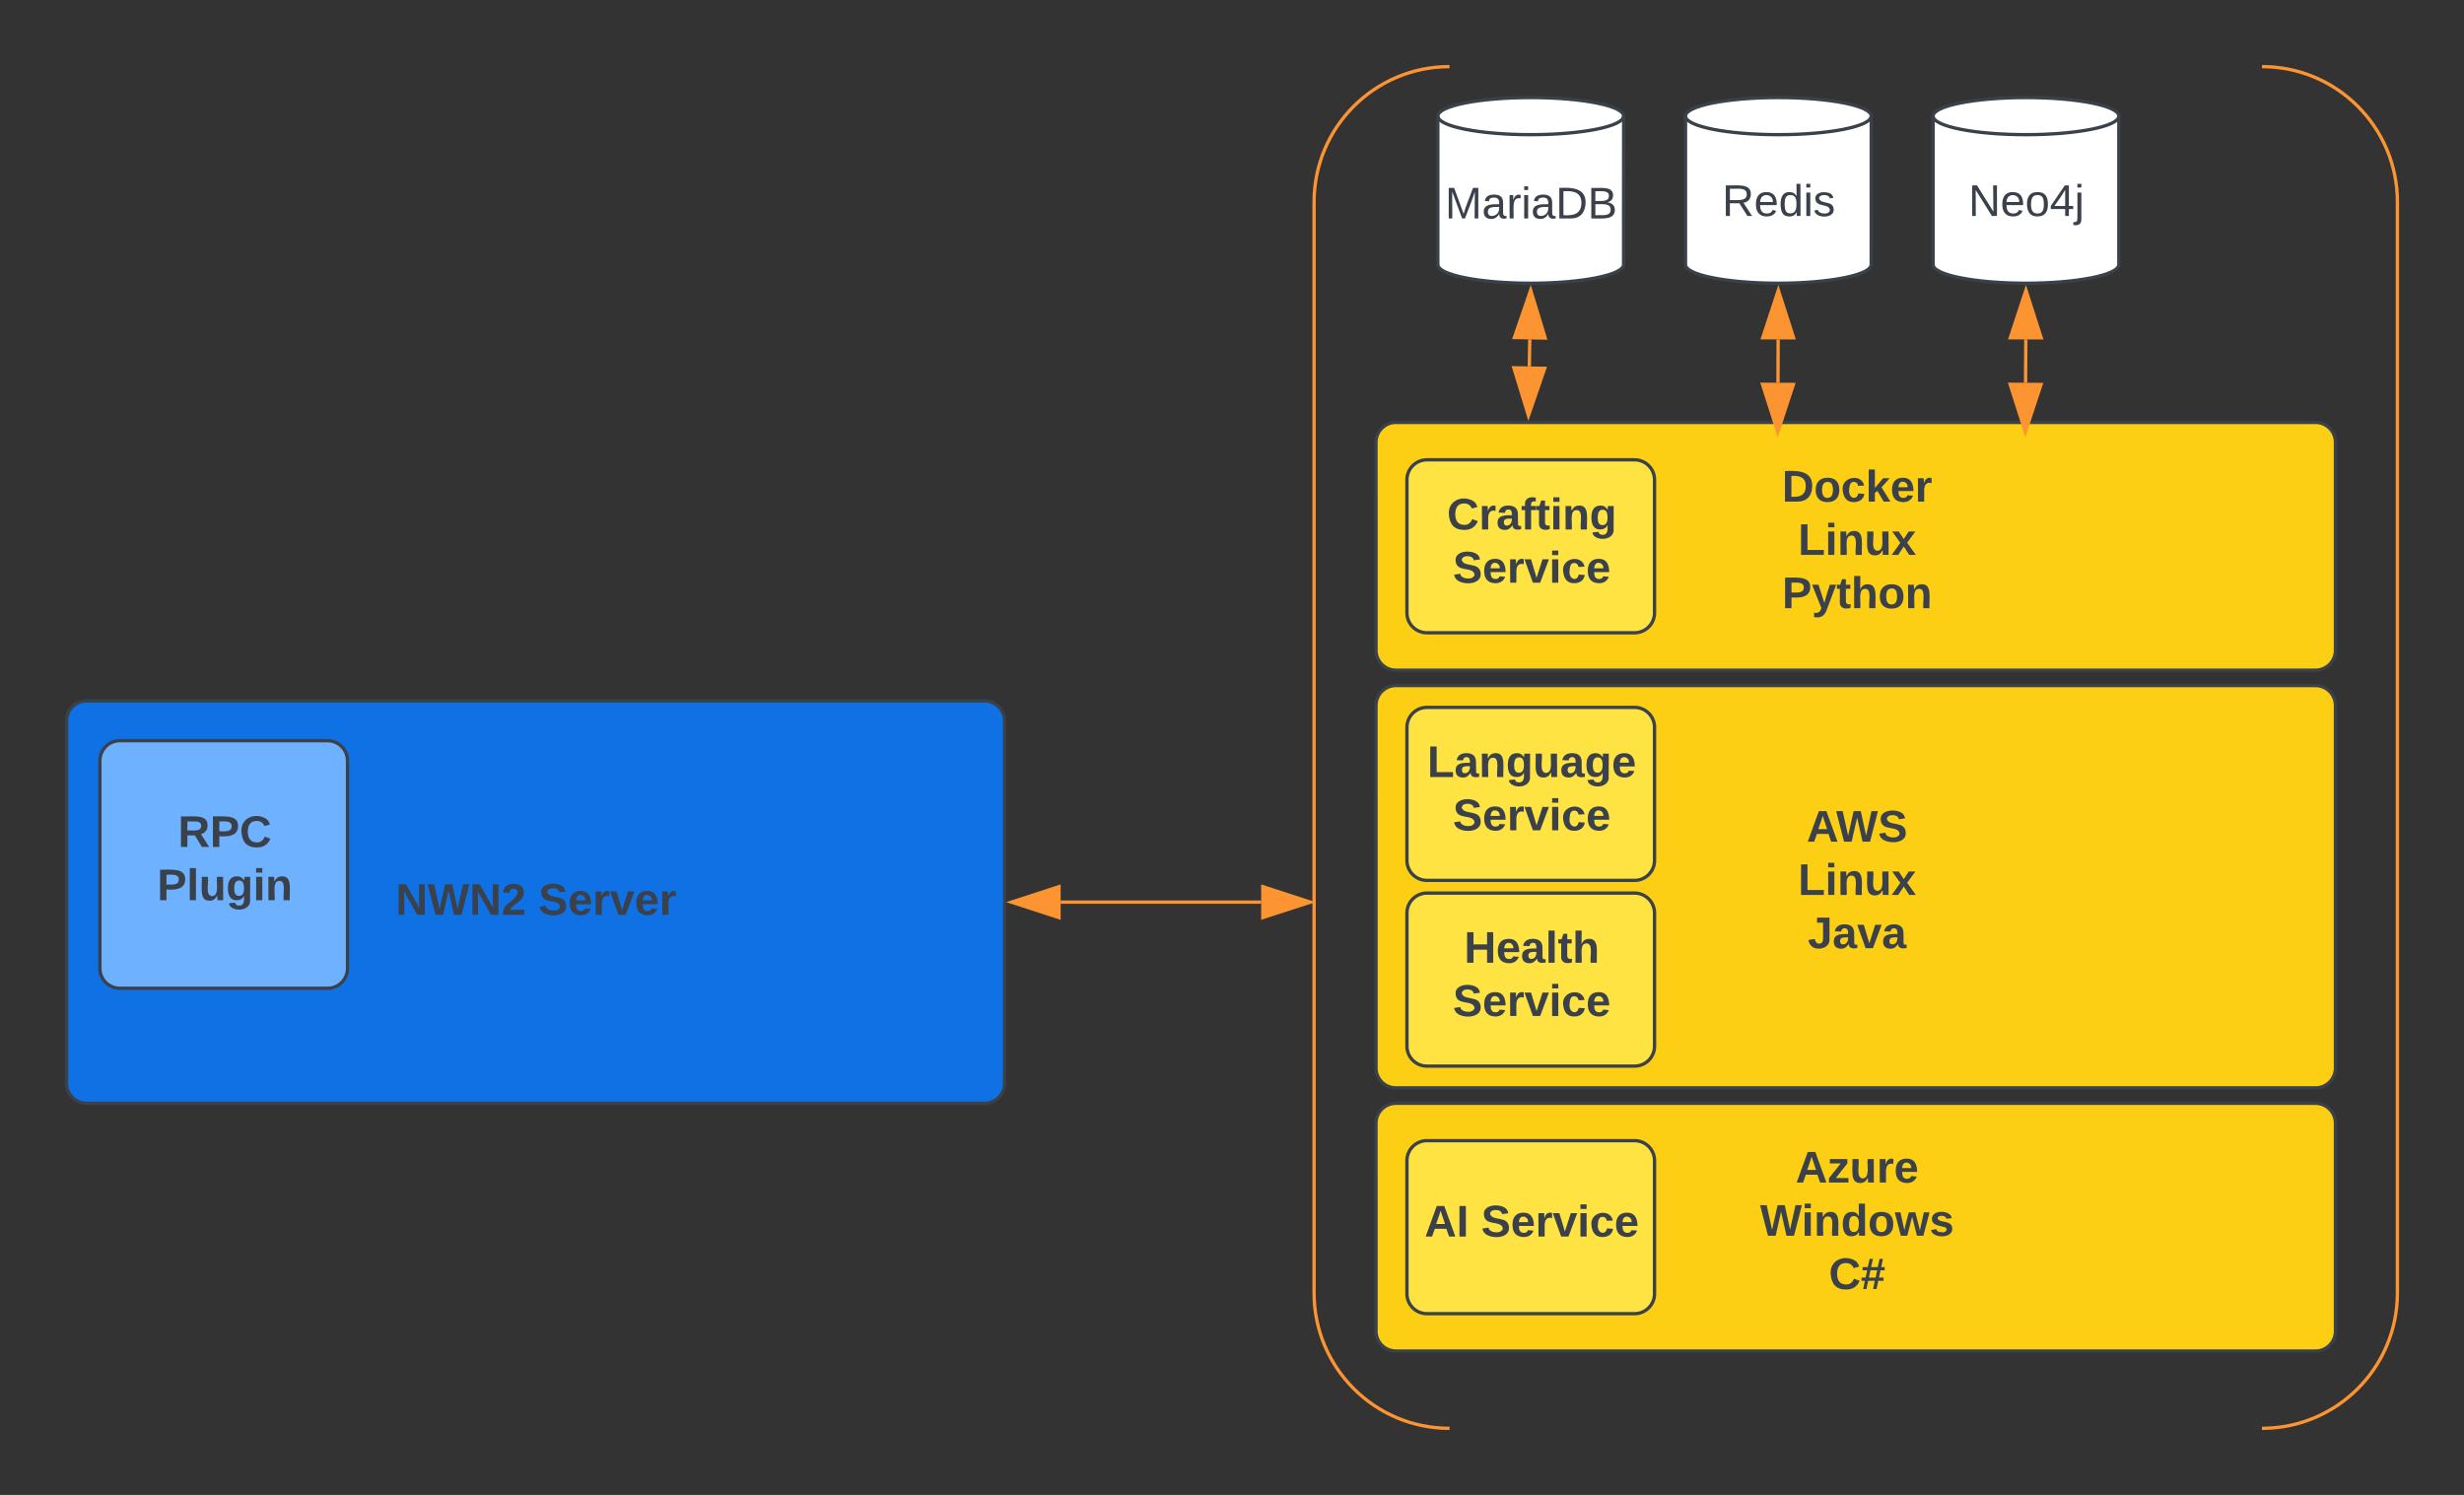 <svg xmlns="http://www.w3.org/2000/svg" xmlns:xlink="http://www.w3.org/1999/xlink" xmlns:lucid="lucid" width="740" height="449.01"><rect width="100%" height="100%" fill="#333333" stroke="none"/><g transform="translate(-100 -16.79)" lucid:page-tab-id="0_0"><path d="M120 233.32a6 6 0 0 1 6-6h269.7a6 6 0 0 1 6 6v108.85a6 6 0 0 1-6 6H126a6 6 0 0 1-6-6z" stroke="#3a414a" fill="#1071e5"/><use xlink:href="#a" transform="matrix(1,0,0,1,125,232.324) translate(93.833 59.229)"/><use xlink:href="#b" transform="matrix(1,0,0,1,125,232.324) translate(136.685 59.229)"/><path d="M130 245.26a6 6 0 0 1 6-6h62.37a6 6 0 0 1 6 6v62.37a6 6 0 0 1-6 6H136a6 6 0 0 1-6-6z" stroke="#3a414a" fill="#6db1ff"/><use xlink:href="#c" transform="matrix(1,0,0,1,135,244.262) translate(18.463 26.917)"/><use xlink:href="#d" transform="matrix(1,0,0,1,135,244.262) translate(12.185 42.917)"/><path d="M587.6 96.28c0 3.08-12.48 5.58-27.88 5.58-15.4 0-27.9-2.5-27.9-5.58V51.66c0-3.08 12.5-5.57 27.9-5.57 15.4 0 27.9 2.48 27.9 5.56z" stroke="#3a414a" fill="#fff"/><path d="M587.6 51.66c0 3.08-12.48 5.58-27.88 5.58-15.4 0-27.9-2.5-27.9-5.58" stroke="#3a414a" fill="none"/><use xlink:href="#e" transform="matrix(1,0,0,1,536.831,62.241) translate(-2.852 20.167)"/><path d="M559.43 118.74l-.14 8.1" stroke="#fc9432" stroke-linejoin="round" fill="none"/><path d="M559.7 103.98l4.37 14.34-9.26-.16zM559.03 141.6l-4.38-14.34 9.27.16z" stroke="#fc9432" fill="#fc9432"/><path d="M513.24 149.66a6 6 0 0 1 6-6H795.4a6 6 0 0 1 6 6v62.43a6 6 0 0 1-6 6H519.25a6 6 0 0 1-6-6z" stroke="#3a414a" fill="#fcce14"/><use xlink:href="#f" transform="matrix(1,0,0,1,518.239,148.662) translate(116.944 18.792)"/><use xlink:href="#g" transform="matrix(1,0,0,1,518.239,148.662) translate(121.778 34.792)"/><use xlink:href="#h" transform="matrix(1,0,0,1,518.239,148.662) translate(116.981 50.792)"/><path d="M522.54 160.9a6 6 0 0 1 6-6h62.36a6 6 0 0 1 6 6v39.95a6 6 0 0 1-6 6h-62.36a6 6 0 0 1-6-6z" stroke="#3a414a" fill="#ffe342"/><use xlink:href="#i" transform="matrix(1,0,0,1,527.535,159.896) translate(7.037 15.917)"/><use xlink:href="#j" transform="matrix(1,0,0,1,527.535,159.896) translate(8.796 31.917)"/><path d="M535.32 36.8c-22.46 0-40.67 18.2-40.67 40.66v327.68c0 22.46 18.2 40.66 40.67 40.66m244 0c22.47 0 40.68-18.2 40.68-40.66V77.46C820 55 801.8 36.8 779.33 36.8" stroke="#fc9432" fill="none"/><path d="M513.24 228.7a6 6 0 0 1 6-6H795.4a6 6 0 0 1 6 6v108.85a6 6 0 0 1-6 6H519.25a6 6 0 0 1-6-6z" stroke="#3a414a" fill="#fcce14"/><use xlink:href="#k" transform="matrix(1,0,0,1,518.239,227.706) translate(124.352 41.885)"/><use xlink:href="#g" transform="matrix(1,0,0,1,518.239,227.706) translate(121.778 57.885)"/><use xlink:href="#l" transform="matrix(1,0,0,1,518.239,227.706) translate(124.685 73.885)"/><path d="M522.54 235.26a6 6 0 0 1 6-6h62.36a6 6 0 0 1 6 6v39.96a6 6 0 0 1-6 6h-62.36a6 6 0 0 1-6-6z" stroke="#3a414a" fill="#ffe342"/><use xlink:href="#m" transform="matrix(1,0,0,1,527.535,234.262) translate(1.111 15.917)"/><use xlink:href="#j" transform="matrix(1,0,0,1,527.535,234.262) translate(8.796 31.917)"/><path d="M522.54 291.04a6 6 0 0 1 6-6h62.36a6 6 0 0 1 6 6V331a6 6 0 0 1-6 6h-62.36a6 6 0 0 1-6-6z" stroke="#3a414a" fill="#ffe342"/><use xlink:href="#n" transform="matrix(1,0,0,1,527.535,290.037) translate(12.185 15.917)"/><use xlink:href="#j" transform="matrix(1,0,0,1,527.535,290.037) translate(8.796 31.917)"/><path d="M513.24 354.17a6 6 0 0 1 6-6H795.4a6 6 0 0 1 6 6v62.42a6 6 0 0 1-6 6H519.25a6 6 0 0 1-6-6z" stroke="#3a414a" fill="#fcce14"/><use xlink:href="#o" transform="matrix(1,0,0,1,518.239,353.169) translate(121.019 18.792)"/><use xlink:href="#p" transform="matrix(1,0,0,1,518.239,353.169) translate(110.37 34.792)"/><use xlink:href="#q" transform="matrix(1,0,0,1,518.239,353.169) translate(131 50.792)"/><path d="M522.54 365.4a6 6 0 0 1 6-6h62.36a6 6 0 0 1 6 6v39.96a6 6 0 0 1-6 6h-62.36a6 6 0 0 1-6-6z" stroke="#3a414a" fill="#ffe342"/><use xlink:href="#r" transform="matrix(1,0,0,1,527.535,364.403) translate(0.296 23.792)"/><use xlink:href="#j" transform="matrix(1,0,0,1,527.535,364.403) translate(17.296 23.792)"/><path d="M418.54 287.75h60.22" stroke="#fc9432" fill="none"/><path d="M403.77 287.75l14.27-4.64v9.28zM493.53 287.75l-14.27 4.63v-9.27z" stroke="#fc9432" fill="#fc9432"/><path d="M661.97 96.28c0 3.08-12.48 5.58-27.9 5.58-15.4 0-27.87-2.5-27.87-5.58V51.66c0-3.08 12.48-5.57 27.88-5.57 15.4 0 27.9 2.48 27.9 5.56z" stroke="#3a414a" fill="#fff"/><path d="M661.97 51.66c0 3.08-12.48 5.58-27.9 5.58-15.4 0-27.87-2.5-27.87-5.58" stroke="#3a414a" fill="none"/><g><use xlink:href="#s" transform="matrix(1,0,0,1,611.197,62.241) translate(6 19.417)"/></g><path d="M634.02 118.75l-.05 13" stroke="#fc9432" stroke-linejoin="round" fill="none"/><path d="M634.08 103.98l4.58 14.28-9.27-.03zM633.9 146.52l-4.57-14.3 9.27.05z" stroke="#fc9432" fill="#fc9432"/><path d="M736.34 96.28c0 3.08-12.5 5.58-27.9 5.58-15.4 0-27.88-2.5-27.88-5.58V51.66c0-3.08 12.5-5.57 27.9-5.57 15.4 0 27.88 2.48 27.88 5.56z" stroke="#3a414a" fill="#fff"/><path d="M736.34 51.66c0 3.08-12.5 5.58-27.9 5.58-15.4 0-27.88-2.5-27.88-5.58" stroke="#3a414a" fill="none"/><g><use xlink:href="#t" transform="matrix(1,0,0,1,685.563,62.241) translate(5.63 19.417)"/></g><path d="M708.4 118.75l-.07 13" stroke="#fc9432" stroke-linejoin="round" fill="none"/><path d="M708.44 103.98l4.58 14.28-9.27-.03zM708.27 146.52l-4.57-14.3 9.27.05z" stroke="#fc9432" fill="#fc9432"/><defs><path fill="#3a414a" d="M175 0L67-191c6 58 2 128 3 191H24v-248h59L193-55c-6-58-2-129-3-193h46V0h-61" id="u"/><path fill="#3a414a" d="M275 0h-61l-44-196L126 0H64L0-248h53L97-49l45-199h58l43 199 44-199h52" id="v"/><path fill="#3a414a" d="M182-182c0 78-84 86-111 141h115V0H12c-6-101 99-100 120-180 1-22-12-31-33-32-23 0-32 14-35 34l-49-3c5-45 32-70 84-70 51 0 83 22 83 69" id="w"/><g id="a"><use transform="matrix(0.037,0,0,0.037,0,0)" xlink:href="#u"/><use transform="matrix(0.037,0,0,0.037,9.593,0)" xlink:href="#v"/><use transform="matrix(0.037,0,0,0.037,22.148,0)" xlink:href="#u"/><use transform="matrix(0.037,0,0,0.037,31.741,0)" xlink:href="#w"/></g><path fill="#3a414a" d="M169-182c-1-43-94-46-97-3 18 66 151 10 154 114 3 95-165 93-204 36-6-8-10-19-12-30l50-8c3 46 112 56 116 5-17-69-150-10-154-114-4-87 153-88 188-35 5 8 8 18 10 28" id="x"/><path fill="#3a414a" d="M185-48c-13 30-37 53-82 52C43 2 14-33 14-96s30-98 90-98c62 0 83 45 84 108H66c0 31 8 55 39 56 18 0 30-7 34-22zm-45-69c5-46-57-63-70-21-2 6-4 13-4 21h74" id="y"/><path fill="#3a414a" d="M135-150c-39-12-60 13-60 57V0H25l-1-190h47c2 13-1 29 3 40 6-28 27-53 61-41v41" id="z"/><path fill="#3a414a" d="M128 0H69L1-190h53L99-40l48-150h52" id="A"/><g id="b"><use transform="matrix(0.037,0,0,0.037,0,0)" xlink:href="#x"/><use transform="matrix(0.037,0,0,0.037,8.889,0)" xlink:href="#y"/><use transform="matrix(0.037,0,0,0.037,16.296,0)" xlink:href="#z"/><use transform="matrix(0.037,0,0,0.037,21.481,0)" xlink:href="#A"/><use transform="matrix(0.037,0,0,0.037,28.889,0)" xlink:href="#y"/><use transform="matrix(0.037,0,0,0.037,36.296,0)" xlink:href="#z"/></g><path fill="#3a414a" d="M240-174c0 40-23 61-54 70L253 0h-59l-57-94H76V0H24v-248c93 4 217-23 216 74zM76-134c48-2 112 12 112-38 0-48-66-32-112-35v73" id="B"/><path fill="#3a414a" d="M24-248c93 1 206-16 204 79-1 75-69 88-152 82V0H24v-248zm52 121c47 0 100 7 100-41 0-47-54-39-100-39v80" id="C"/><path fill="#3a414a" d="M67-125c0 53 21 87 73 88 37 1 54-22 65-47l45 17C233-25 199 4 140 4 58 4 20-42 15-125 8-235 124-281 211-232c18 10 29 29 36 50l-46 12c-8-25-30-41-62-41-52 0-71 34-72 86" id="D"/><g id="c"><use transform="matrix(0.037,0,0,0.037,0,0)" xlink:href="#B"/><use transform="matrix(0.037,0,0,0.037,9.593,0)" xlink:href="#C"/><use transform="matrix(0.037,0,0,0.037,18.481,0)" xlink:href="#D"/></g><path fill="#3a414a" d="M25 0v-261h50V0H25" id="E"/><path fill="#3a414a" d="M85 4C-2 5 27-109 22-190h50c7 57-23 150 33 157 60-5 35-97 40-157h50l1 190h-47c-2-12 1-28-3-38-12 25-28 42-61 42" id="F"/><path fill="#3a414a" d="M195-6C206 82 75 100 31 46c-4-6-6-13-8-21l49-6c3 16 16 24 34 25 40 0 42-37 40-79-11 22-30 35-61 35-53 0-70-43-70-97 0-56 18-96 73-97 30 0 46 14 59 34l2-30h47zm-90-29c32 0 41-27 41-63 0-35-9-62-40-62-32 0-39 29-40 63 0 36 9 62 39 62" id="G"/><path fill="#3a414a" d="M25-224v-37h50v37H25zM25 0v-190h50V0H25" id="H"/><path fill="#3a414a" d="M135-194c87-1 58 113 63 194h-50c-7-57 23-157-34-157-59 0-34 97-39 157H25l-1-190h47c2 12-1 28 3 38 12-26 28-41 61-42" id="I"/><g id="d"><use transform="matrix(0.037,0,0,0.037,0,0)" xlink:href="#C"/><use transform="matrix(0.037,0,0,0.037,8.889,0)" xlink:href="#E"/><use transform="matrix(0.037,0,0,0.037,12.593,0)" xlink:href="#F"/><use transform="matrix(0.037,0,0,0.037,20.704,0)" xlink:href="#G"/><use transform="matrix(0.037,0,0,0.037,28.815,0)" xlink:href="#H"/><use transform="matrix(0.037,0,0,0.037,32.519,0)" xlink:href="#I"/></g><path fill="#3a414a" d="M240 0l2-218c-23 76-54 145-80 218h-23L58-218 59 0H30v-248h44l77 211c21-75 51-140 76-211h43V0h-30" id="J"/><path fill="#3a414a" d="M141-36C126-15 110 5 73 4 37 3 15-17 15-53c-1-64 63-63 125-63 3-35-9-54-41-54-24 1-41 7-42 31l-33-3c5-37 33-52 76-52 45 0 72 20 72 64v82c-1 20 7 32 28 27v20c-31 9-61-2-59-35zM48-53c0 20 12 33 32 33 41-3 63-29 60-74-43 2-92-5-92 41" id="K"/><path fill="#3a414a" d="M114-163C36-179 61-72 57 0H25l-1-190h30c1 12-1 29 2 39 6-27 23-49 58-41v29" id="L"/><path fill="#3a414a" d="M24-231v-30h32v30H24zM24 0v-190h32V0H24" id="M"/><path fill="#3a414a" d="M30-248c118-7 216 8 213 122C240-48 200 0 122 0H30v-248zM63-27c89 8 146-16 146-99s-60-101-146-95v194" id="N"/><path fill="#3a414a" d="M160-131c35 5 61 23 61 61C221 17 115-2 30 0v-248c76 3 177-17 177 60 0 33-19 50-47 57zm-97-11c50-1 110 9 110-42 0-47-63-36-110-37v79zm0 115c55-2 124 14 124-45 0-56-70-42-124-44v89" id="O"/><g id="e"><use transform="matrix(0.037,0,0,0.037,0,0)" xlink:href="#J"/><use transform="matrix(0.037,0,0,0.037,11.074,0)" xlink:href="#K"/><use transform="matrix(0.037,0,0,0.037,18.481,0)" xlink:href="#L"/><use transform="matrix(0.037,0,0,0.037,22.889,0)" xlink:href="#M"/><use transform="matrix(0.037,0,0,0.037,25.815,0)" xlink:href="#K"/><use transform="matrix(0.037,0,0,0.037,33.222,0)" xlink:href="#N"/><use transform="matrix(0.037,0,0,0.037,42.815,0)" xlink:href="#O"/></g><path fill="#3a414a" d="M24-248c120-7 223 5 221 122C244-46 201 0 124 0H24v-248zM76-40c74 7 117-18 117-86 0-67-45-88-117-82v168" id="P"/><path fill="#3a414a" d="M110-194c64 0 96 36 96 99 0 64-35 99-97 99-61 0-95-36-95-99 0-62 34-99 96-99zm-1 164c35 0 45-28 45-65 0-40-10-65-43-65-34 0-45 26-45 65 0 36 10 65 43 65" id="Q"/><path fill="#3a414a" d="M190-63c-7 42-38 67-86 67-59 0-84-38-90-98-12-110 154-137 174-36l-49 2c-2-19-15-32-35-32-30 0-35 28-38 64-6 74 65 87 74 30" id="R"/><path fill="#3a414a" d="M147 0L96-86 75-71V0H25v-261h50v150l67-79h53l-66 74L201 0h-54" id="S"/><g id="f"><use transform="matrix(0.037,0,0,0.037,0,0)" xlink:href="#P"/><use transform="matrix(0.037,0,0,0.037,9.593,0)" xlink:href="#Q"/><use transform="matrix(0.037,0,0,0.037,17.704,0)" xlink:href="#R"/><use transform="matrix(0.037,0,0,0.037,25.111,0)" xlink:href="#S"/><use transform="matrix(0.037,0,0,0.037,32.519,0)" xlink:href="#y"/><use transform="matrix(0.037,0,0,0.037,39.926,0)" xlink:href="#z"/></g><path fill="#3a414a" d="M24 0v-248h52v208h133V0H24" id="T"/><path fill="#3a414a" d="M144 0l-44-69L55 0H2l70-98-66-92h53l41 62 40-62h54l-67 91 71 99h-54" id="U"/><g id="g"><use transform="matrix(0.037,0,0,0.037,0,0)" xlink:href="#T"/><use transform="matrix(0.037,0,0,0.037,8.111,0)" xlink:href="#H"/><use transform="matrix(0.037,0,0,0.037,11.815,0)" xlink:href="#I"/><use transform="matrix(0.037,0,0,0.037,19.926,0)" xlink:href="#F"/><use transform="matrix(0.037,0,0,0.037,28.037,0)" xlink:href="#U"/></g><path fill="#3a414a" d="M123 10C108 53 80 86 19 72V37c35 8 53-11 59-39L3-190h52l48 148c12-52 28-100 44-148h51" id="V"/><path fill="#3a414a" d="M115-3C79 11 28 4 28-45v-112H4v-33h27l15-45h31v45h36v33H77v99c-1 23 16 31 38 25v30" id="W"/><path fill="#3a414a" d="M114-157C55-157 80-60 75 0H25v-261h50l-1 109c12-26 28-41 61-42 86-1 58 113 63 194h-50c-7-57 23-157-34-157" id="X"/><g id="h"><use transform="matrix(0.037,0,0,0.037,0,0)" xlink:href="#C"/><use transform="matrix(0.037,0,0,0.037,8.889,0)" xlink:href="#V"/><use transform="matrix(0.037,0,0,0.037,16.296,0)" xlink:href="#W"/><use transform="matrix(0.037,0,0,0.037,20.704,0)" xlink:href="#X"/><use transform="matrix(0.037,0,0,0.037,28.815,0)" xlink:href="#Q"/><use transform="matrix(0.037,0,0,0.037,36.926,0)" xlink:href="#I"/></g><path fill="#3a414a" d="M133-34C117-15 103 5 69 4 32 3 11-16 11-54c-1-60 55-63 116-61 1-26-3-47-28-47-18 1-26 9-28 27l-52-2c7-38 36-58 82-57s74 22 75 68l1 82c-1 14 12 18 25 15v27c-30 8-71 5-69-32zm-48 3c29 0 43-24 42-57-32 0-66-3-65 30 0 17 8 27 23 27" id="Y"/><path fill="#3a414a" d="M121-226c-27-7-43 5-38 36h38v33H83V0H34v-157H6v-33h28c-9-59 32-81 87-68v32" id="Z"/><g id="i"><use transform="matrix(0.037,0,0,0.037,0,0)" xlink:href="#D"/><use transform="matrix(0.037,0,0,0.037,9.593,0)" xlink:href="#z"/><use transform="matrix(0.037,0,0,0.037,14.778,0)" xlink:href="#Y"/><use transform="matrix(0.037,0,0,0.037,22.185,0)" xlink:href="#Z"/><use transform="matrix(0.037,0,0,0.037,26.593,0)" xlink:href="#W"/><use transform="matrix(0.037,0,0,0.037,31,0)" xlink:href="#H"/><use transform="matrix(0.037,0,0,0.037,34.704,0)" xlink:href="#I"/><use transform="matrix(0.037,0,0,0.037,42.815,0)" xlink:href="#G"/></g><g id="j"><use transform="matrix(0.037,0,0,0.037,0,0)" xlink:href="#x"/><use transform="matrix(0.037,0,0,0.037,8.889,0)" xlink:href="#y"/><use transform="matrix(0.037,0,0,0.037,16.296,0)" xlink:href="#z"/><use transform="matrix(0.037,0,0,0.037,21.481,0)" xlink:href="#A"/><use transform="matrix(0.037,0,0,0.037,28.889,0)" xlink:href="#H"/><use transform="matrix(0.037,0,0,0.037,32.593,0)" xlink:href="#R"/><use transform="matrix(0.037,0,0,0.037,40,0)" xlink:href="#y"/></g><path fill="#3a414a" d="M199 0l-22-63H83L61 0H9l90-248h61L250 0h-51zm-33-102l-36-108c-10 38-24 72-36 108h72" id="aa"/><g id="k"><use transform="matrix(0.037,0,0,0.037,0,0)" xlink:href="#aa"/><use transform="matrix(0.037,0,0,0.037,8.852,0)" xlink:href="#v"/><use transform="matrix(0.037,0,0,0.037,21.407,0)" xlink:href="#x"/></g><path fill="#3a414a" d="M176-78C186 10 51 31 16-35c-5-9-9-19-11-32l52-8c4 21 12 37 35 38 23 0 32-16 32-40v-130H75v-41h101v170" id="ab"/><g id="l"><use transform="matrix(0.037,0,0,0.037,0,0)" xlink:href="#ab"/><use transform="matrix(0.037,0,0,0.037,7.407,0)" xlink:href="#Y"/><use transform="matrix(0.037,0,0,0.037,14.815,0)" xlink:href="#A"/><use transform="matrix(0.037,0,0,0.037,22.222,0)" xlink:href="#Y"/></g><g id="m"><use transform="matrix(0.037,0,0,0.037,0,0)" xlink:href="#T"/><use transform="matrix(0.037,0,0,0.037,8.111,0)" xlink:href="#Y"/><use transform="matrix(0.037,0,0,0.037,15.519,0)" xlink:href="#I"/><use transform="matrix(0.037,0,0,0.037,23.63,0)" xlink:href="#G"/><use transform="matrix(0.037,0,0,0.037,31.741,0)" xlink:href="#F"/><use transform="matrix(0.037,0,0,0.037,39.852,0)" xlink:href="#Y"/><use transform="matrix(0.037,0,0,0.037,47.259,0)" xlink:href="#G"/><use transform="matrix(0.037,0,0,0.037,55.37,0)" xlink:href="#y"/></g><path fill="#3a414a" d="M186 0v-106H76V0H24v-248h52v99h110v-99h50V0h-50" id="ac"/><g id="n"><use transform="matrix(0.037,0,0,0.037,0,0)" xlink:href="#ac"/><use transform="matrix(0.037,0,0,0.037,9.593,0)" xlink:href="#y"/><use transform="matrix(0.037,0,0,0.037,17,0)" xlink:href="#Y"/><use transform="matrix(0.037,0,0,0.037,24.407,0)" xlink:href="#E"/><use transform="matrix(0.037,0,0,0.037,28.111,0)" xlink:href="#W"/><use transform="matrix(0.037,0,0,0.037,32.519,0)" xlink:href="#X"/></g><path fill="#3a414a" d="M12 0v-35l95-120H19v-35h142v35L67-36h103V0H12" id="ad"/><g id="o"><use transform="matrix(0.037,0,0,0.037,0,0)" xlink:href="#aa"/><use transform="matrix(0.037,0,0,0.037,9.593,0)" xlink:href="#ad"/><use transform="matrix(0.037,0,0,0.037,16.259,0)" xlink:href="#F"/><use transform="matrix(0.037,0,0,0.037,24.37,0)" xlink:href="#z"/><use transform="matrix(0.037,0,0,0.037,29.556,0)" xlink:href="#y"/></g><path fill="#3a414a" d="M88-194c31-1 46 15 58 34l-1-101h50l1 261h-48c-2-10 0-23-3-31C134-8 116 4 84 4 32 4 16-41 15-95c0-56 19-97 73-99zm17 164c33 0 40-30 41-66 1-37-9-64-41-64s-38 30-39 65c0 43 13 65 39 65" id="ae"/><path fill="#3a414a" d="M231 0h-52l-39-155L100 0H48L-1-190h46L77-45c9-52 24-97 36-145h53l37 145 32-145h46" id="af"/><path fill="#3a414a" d="M137-138c1-29-70-34-71-4 15 46 118 7 119 86 1 83-164 76-172 9l43-7c4 19 20 25 44 25 33 8 57-30 24-41C81-84 22-81 20-136c-2-80 154-74 161-7" id="ag"/><g id="p"><use transform="matrix(0.037,0,0,0.037,0,0)" xlink:href="#v"/><use transform="matrix(0.037,0,0,0.037,12.444,0)" xlink:href="#H"/><use transform="matrix(0.037,0,0,0.037,16.148,0)" xlink:href="#I"/><use transform="matrix(0.037,0,0,0.037,24.259,0)" xlink:href="#ae"/><use transform="matrix(0.037,0,0,0.037,32.37,0)" xlink:href="#Q"/><use transform="matrix(0.037,0,0,0.037,40.481,0)" xlink:href="#af"/><use transform="matrix(0.037,0,0,0.037,50.852,0)" xlink:href="#ag"/></g><path fill="#3a414a" d="M160-152l-12 59h37v26h-43L128 0h-28l14-67H60L46 0H20l13-67H6v-26h33l13-59H15v-26h42l15-67h27l-15 67h54l15-67h27l-14 67h28v26h-34zm-81 0L66-93h55l12-59H79" id="ah"/><g id="q"><use transform="matrix(0.037,0,0,0.037,0,0)" xlink:href="#D"/><use transform="matrix(0.037,0,0,0.037,9.593,0)" xlink:href="#ah"/></g><path fill="#3a414a" d="M24 0v-248h52V0H24" id="ai"/><g id="r"><use transform="matrix(0.037,0,0,0.037,0,0)" xlink:href="#aa"/><use transform="matrix(0.037,0,0,0.037,9.593,0)" xlink:href="#ai"/></g><path fill="#3a414a" d="M233-177c-1 41-23 64-60 70L243 0h-38l-65-103H63V0H30v-248c88 3 205-21 203 71zM63-129c60-2 137 13 137-47 0-61-80-42-137-45v92" id="aj"/><path fill="#3a414a" d="M100-194c63 0 86 42 84 106H49c0 40 14 67 53 68 26 1 43-12 49-29l28 8c-11 28-37 45-77 45C44 4 14-33 15-96c1-61 26-98 85-98zm52 81c6-60-76-77-97-28-3 7-6 17-6 28h103" id="ak"/><path fill="#3a414a" d="M85-194c31 0 48 13 60 33l-1-100h32l1 261h-30c-2-10 0-23-3-31C134-8 116 4 85 4 32 4 16-35 15-94c0-66 23-100 70-100zm9 24c-40 0-46 34-46 75 0 40 6 74 45 74 42 0 51-32 51-76 0-42-9-74-50-73" id="al"/><path fill="#3a414a" d="M135-143c-3-34-86-38-87 0 15 53 115 12 119 90S17 21 10-45l28-5c4 36 97 45 98 0-10-56-113-15-118-90-4-57 82-63 122-42 12 7 21 19 24 35" id="am"/><g id="s"><use transform="matrix(0.037,0,0,0.037,0,0)" xlink:href="#aj"/><use transform="matrix(0.037,0,0,0.037,9.593,0)" xlink:href="#ak"/><use transform="matrix(0.037,0,0,0.037,17,0)" xlink:href="#al"/><use transform="matrix(0.037,0,0,0.037,24.407,0)" xlink:href="#M"/><use transform="matrix(0.037,0,0,0.037,27.333,0)" xlink:href="#am"/></g><path fill="#3a414a" d="M190 0L58-211 59 0H30v-248h39L202-35l-2-213h31V0h-41" id="an"/><path fill="#3a414a" d="M100-194c62-1 85 37 85 99 1 63-27 99-86 99S16-35 15-95c0-66 28-99 85-99zM99-20c44 1 53-31 53-75 0-43-8-75-51-75s-53 32-53 75 10 74 51 75" id="ao"/><path fill="#3a414a" d="M155-56V0h-30v-56H8v-25l114-167h33v167h35v25h-35zm-30-156c-27 46-58 90-88 131h88v-131" id="ap"/><path fill="#3a414a" d="M24-231v-30h32v30H24zM-9 49c24 4 33-6 33-30v-209h32V24c2 40-23 58-65 49V49" id="aq"/><g id="t"><use transform="matrix(0.037,0,0,0.037,0,0)" xlink:href="#an"/><use transform="matrix(0.037,0,0,0.037,9.593,0)" xlink:href="#ak"/><use transform="matrix(0.037,0,0,0.037,17,0)" xlink:href="#ao"/><use transform="matrix(0.037,0,0,0.037,24.407,0)" xlink:href="#ap"/><use transform="matrix(0.037,0,0,0.037,31.815,0)" xlink:href="#aq"/></g></defs></g></svg>